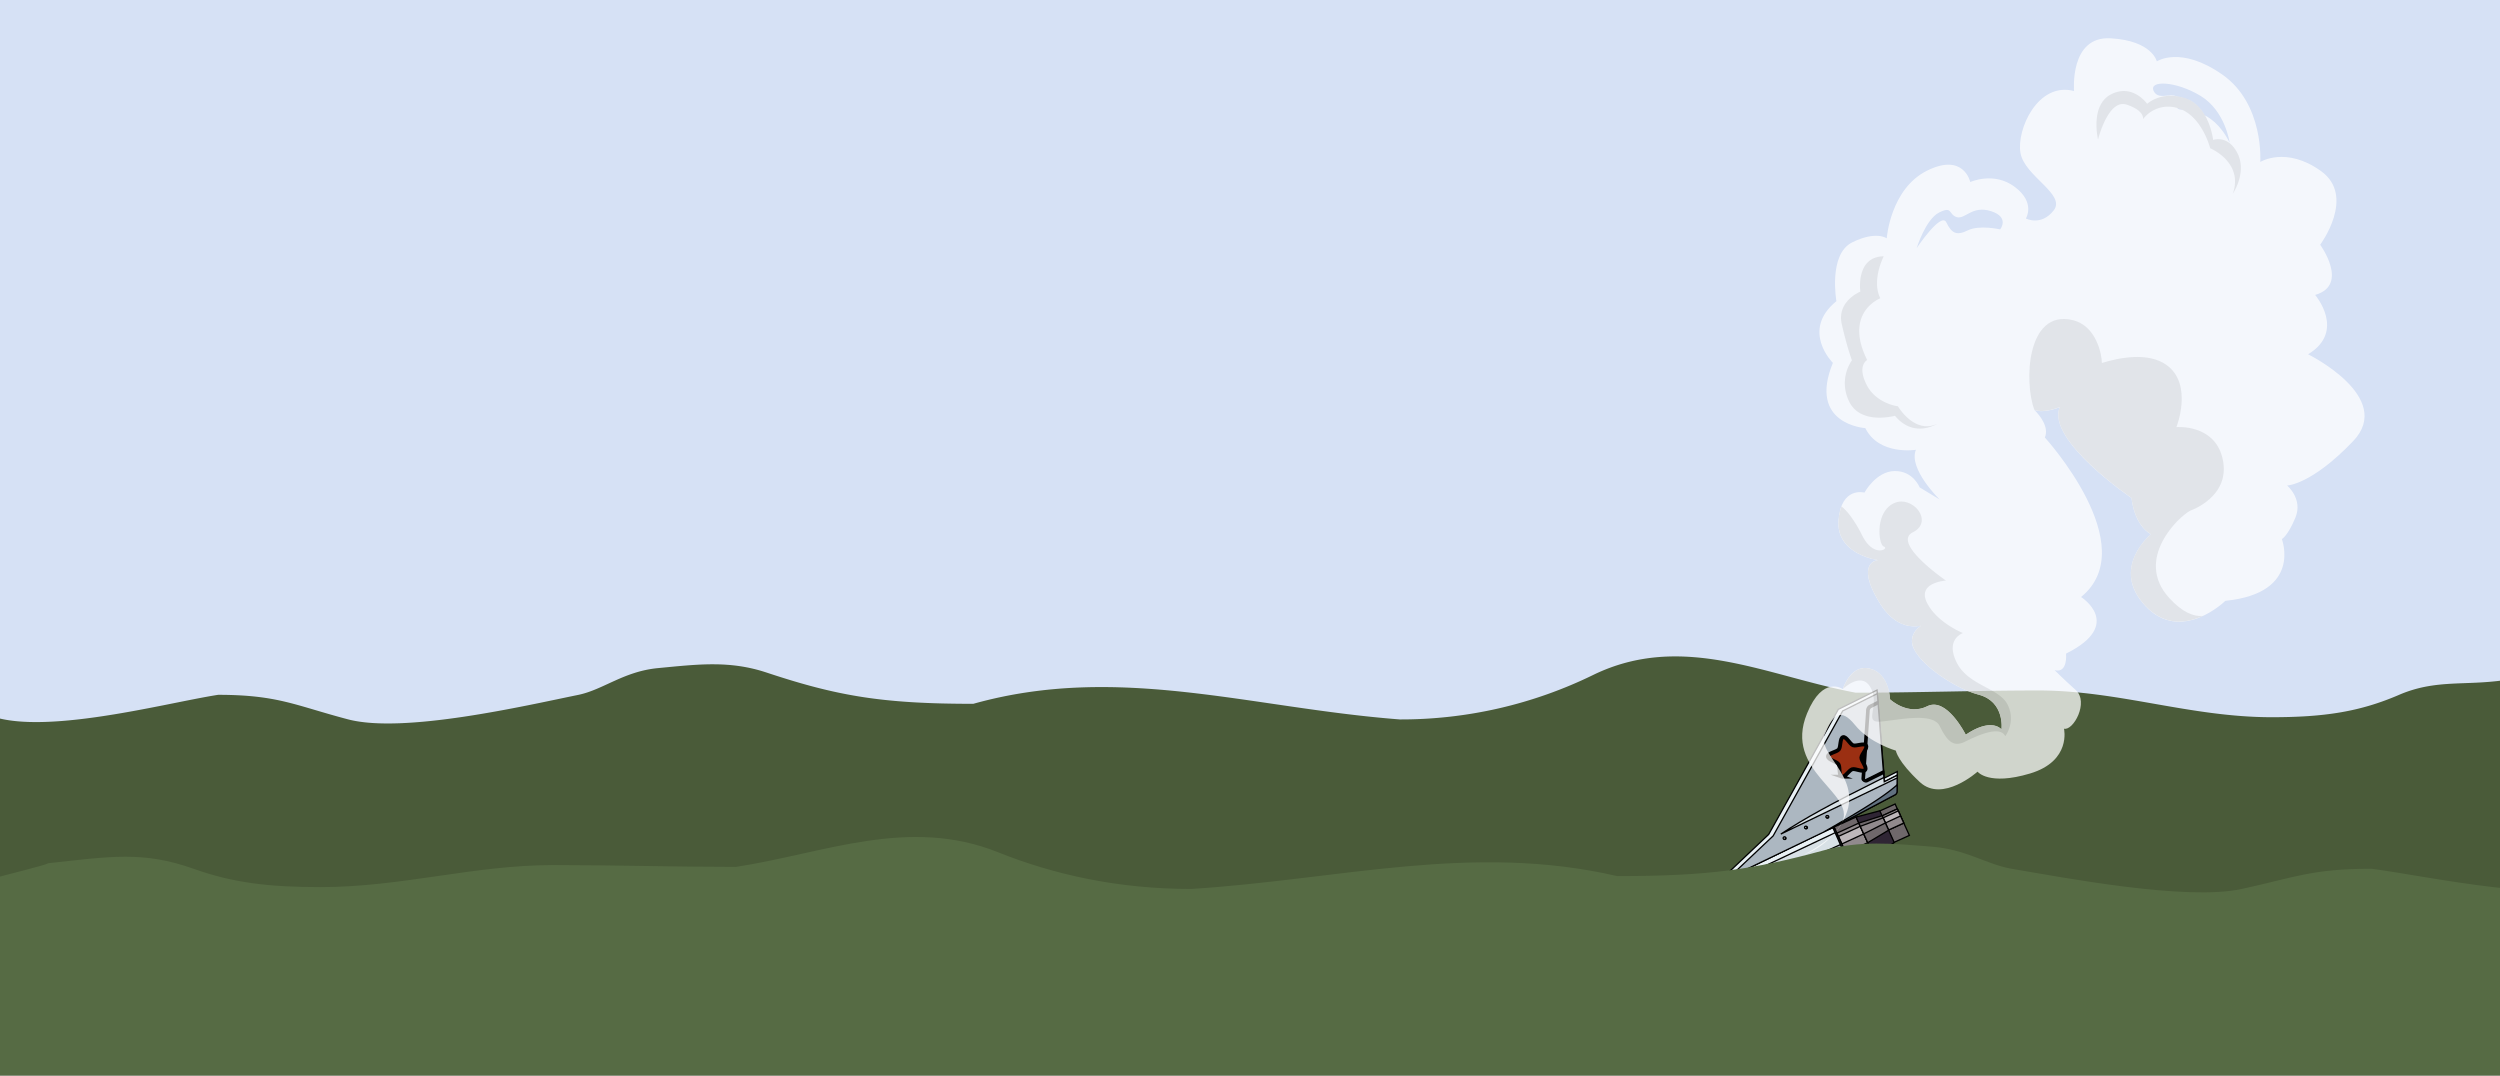 <svg id="Слой_1" data-name="Слой 1" xmlns="http://www.w3.org/2000/svg" viewBox="0 0 1920 826"><rect x="0" y="0" width="1920" height="826" fill="#808080" stroke="none"/><defs><style>.cls-1{fill:#d6e1f5;}.cls-2{fill:#4a5b39;}.cls-10,.cls-13,.cls-14,.cls-15,.cls-2,.cls-21,.cls-3,.cls-4,.cls-5,.cls-6,.cls-8,.cls-9{fill-rule:evenodd;}.cls-16,.cls-3{fill:#e9f1f5;}.cls-10,.cls-11,.cls-12,.cls-13,.cls-14,.cls-15,.cls-16,.cls-17,.cls-3,.cls-4,.cls-5,.cls-6,.cls-7,.cls-8,.cls-9{stroke:#000;stroke-miterlimit:10;}.cls-11,.cls-4{fill:#d8e1e6;}.cls-5{fill:#acb7c1;}.cls-12,.cls-6{fill:#617180;}.cls-7,.cls-9{fill:#6f686b;}.cls-8{fill:#918a8d;}.cls-10{fill:#2f2534;}.cls-13{fill:#bdb7ba;}.cls-14{fill:#353d4a;}.cls-15{fill:#8a97a4;}.cls-17{fill:#9b2f12;stroke-width:3px;}.cls-18{opacity:0.74;}.cls-19{fill:#fff;}.cls-20{fill:#e6e6e6;}.cls-21{fill:#566b44;}</style></defs><title>about-bg</title><polygon id="_Контур_" data-name="&lt;Контур&gt;" class="cls-1" points="2115 -1032 2115 590 -194.55 590 -194.54 -1032 2115 -1032"/><path class="cls-2" d="M2100.92,563.5c-2.39.32-1.85.69,0,1V795.42H-125.62V526.22c39.13-2.1,85.74,3.73,110,19.4,36,23.3,141.45-5.6,183.15-12,46,0,59.35,8.22,99.72,18.83C310,563.73,403.28,542,444.26,533.64c19.1-4,34.76-18,61.05-20.53,31.22-3,55.17-5.95,83.44,3.42,54.29,18,88.69,24,158.73,24,111.56-31.27,212.91,3.21,327.65,12a336.07,336.07,0,0,0,148.56-34.23c68.79-33.38,133.47,1,201.47,13.69,46.43,0,93.35-1.71,140.42-1.71,61.5,0,116.51,20.54,179.08,20.54,40.21,0,67.57-4.13,97.69-17.12,35.28-15.21,61-3.11,106.49-17.06a67.15,67.15,0,0,1,27.61-2.48c34.17,4,117.41,12.27,121.55,13.9,30.77,12.14-31.15,25.92,2.92,32.26Z"/><path class="cls-3" d="M1336.77,673c11.28,5.43,22.23,11.71,33.9,16.29,3.89,1.53,7.83,2.9,11.82,4.17l43.68-21.83-16-37.63-76.9,37.37C1334.45,671.92,1335.61,672.46,1336.77,673Z"/><path class="cls-4" d="M1370.67,689.31c3.89,1.53,7.83,2.9,11.82,4.17l42.33-21.15-14.19-33.4-73,34.52C1348.62,678.78,1359.31,684.85,1370.67,689.31Z"/><path class="cls-5" d="M1370.67,689.31c3.89,1.53,7.83,2.9,11.82,4.17l43.68-21.83-10.25-24.14-68.18,31C1355.27,682.37,1362.81,686.23,1370.67,689.31Z"/><path class="cls-6" d="M1370.67,689.31c3.87,1.53,7.81,2.89,11.78,4.15l43.72-21.81-2.91-6.84-56.52,22.88C1368,688.25,1369.35,688.8,1370.67,689.31Z"/><path class="cls-5" d="M1370.67,689.31q4.45,1.76,9,3.26L1420,672.44l-2.29-5.4-51,20.65C1368,688.25,1369.35,688.8,1370.67,689.31Z"/><path class="cls-6" d="M1370.67,689.31c3.87,1.53,7.81,2.89,11.78,4.15l43.72-21.81-2.91-6.84-56.52,22.88C1368,688.25,1369.35,688.8,1370.67,689.31Z"/><path class="cls-3" d="M1333.29,671.39l74.63-36.27L1457,606.18l.08-13.6-9.92,5-5.61-67.6L1411.8,544.8l-53.43,96-30,28.4Q1330.81,670.24,1333.29,671.39Z"/><path class="cls-5" d="M1333.32,671.4l75.24-36.21,46.68-24.71a2.9,2.9,0,0,0,1.65-2.54l.14-12.51-9.92,5c-1.83-22.14-3.48-45.28-5.34-67.72l-26.57,13.27-53.43,96-30.32,28.65Z"/><path class="cls-6" d="M1457,602.75l-.06,5.19a2.9,2.9,0,0,1-1.65,2.54l-46.68,24.71-1.86.89-2.26.74C1425.4,624.69,1446,612.65,1457,602.75Z"/><path class="cls-4" d="M1446.84,597.1l.27,3.29,9.92-5,0,2.08-89.36,43.1C1386,628.47,1405.83,617.51,1446.84,597.1Z"/><rect class="cls-7" x="1414.58" y="629.85" width="18.57" height="33.12" transform="translate(-139.86 647.83) rotate(-24.47)"/><polygon class="cls-8" points="1427.57 632.12 1434.43 647.19 1417.56 654.95 1410.69 639.88 1427.57 632.12"/><rect class="cls-7" x="1448.3" y="619.05" width="13.22" height="26.48" transform="translate(-131.22 659.41) rotate(-24.47)"/><polygon class="cls-9" points="1457.14 621.24 1462.08 632.09 1450.48 637.42 1445.54 626.57 1457.14 621.24"/><polygon class="cls-10" points="1425.47 627.49 1443.69 622.71 1454.77 647.03 1439.18 657.64 1425.47 627.49"/><path class="cls-11" d="M1442.38,540.6l-5.39,2.7h0a2.7,2.7,0,0,0-1.19,1.22,3.47,3.47,0,0,0-.37,1.84l-3.57,51.81h0l0,.15a1.28,1.28,0,0,0,.7,1h0a1.72,1.72,0,0,0,1.34,0h0l.21-.1,12.57-6.27.08,1-12.48,6.23-.31.14a2.43,2.43,0,0,1-1.86,0h0a2,2,0,0,1-1.1-1.52c0-.08,0-.16,0-.26h0l3.57-51.8a4.92,4.92,0,0,1,.52-2.57,4,4,0,0,1,1.72-1.77h0l5.48-2.74Z"/><path class="cls-12" d="M1442.29,539.59l-6.25,3.13h0a2.75,2.75,0,0,0-1.19,1.22,3.56,3.56,0,0,0-.37,1.84l-3.57,51.8h0l0,.15a1.27,1.27,0,0,0,.71,1,1.72,1.72,0,0,0,1.34,0l.21-.1h0l13.43-6.69.09,1-13.35,6.65h0a2.08,2.08,0,0,1-.3.13,2.37,2.37,0,0,1-1.87,0,2,2,0,0,1-1.09-1.52,1.09,1.09,0,0,1,0-.26h0l3.57-51.8a4.92,4.92,0,0,1,.52-2.57,4,4,0,0,1,1.71-1.77h0l6.34-3.16Z"/><polygon class="cls-8" points="1462.08 632.09 1450.48 637.42 1445.54 626.57 1457.14 621.24 1462.08 632.09"/><polygon class="cls-13" points="1459.61 626.66 1448.01 632 1446.25 628.12 1457.85 622.78 1459.61 626.66"/><polygon class="cls-13" points="1431.35 640.42 1414.59 648.12 1411.95 642.31 1428.7 634.61 1431.35 640.42"/><polygon class="cls-9" points="1427.57 632.12 1445.41 626.47 1450.46 637.58 1434.43 647.19 1427.57 632.12"/><polygon class="cls-8" points="1428.7 634.61 1446.25 628.12 1448.01 632 1431.35 640.42 1428.7 634.61"/><polygon class="cls-14" points="1408.56 635.19 1420.76 662 1419.59 662.59 1407.63 635.63 1408.56 635.19"/><path class="cls-5" d="M1370.67,689.31c5.78,2.27,11.68,4.22,17.64,5.93L1416,686a2.55,2.55,0,0,0,.58-.27l31.54-19.41a2.83,2.83,0,0,0,1-3.69l-6.49-13-85.42,33.72C1361.67,685.48,1366.11,687.53,1370.67,689.31Z"/><path class="cls-15" d="M1416.44,685.78l.16-.09,31.54-19.41a2.83,2.83,0,0,0,1-3.69l-5.1-10.22-35.49,17.72Z"/><path class="cls-6" d="M1411.06,656a.91.91,0,1,0-.81-1.63.91.91,0,0,0,.81,1.63Z"/><path class="cls-4" d="M1410.67,655.83a.91.91,0,1,0-.81-1.63.91.91,0,0,0,.81,1.63Z"/><path class="cls-16" d="M1359.46,684.37c17.35-7.24,35.27-14.73,53.61-22.61l-.29-.66c-18.5,7.95-36.59,15.5-54.09,22.81l-.11.05Z"/><path class="cls-16" d="M1363.88,686.42l6.31-2.7c22.11-9.48,47.16-20.21,73.34-32.07l-.3-.65c-26.17,11.84-51.22,22.58-73.33,32l-6.92,3Z"/><path class="cls-16" d="M1369.24,688.73c5.83-2.61,12.15-5.43,19-8.49,15.21-6.78,34.15-15.21,56.86-25.49l-.3-.66c-22.71,10.28-41.64,18.71-56.86,25.48-7.14,3.18-13.66,6.08-19.66,8.78Z"/><path class="cls-16" d="M1375.58,691.15c17-8.52,37.63-18,71.21-33.34l-.3-.66c-34,15.5-54.75,25.06-71.85,33.66Z"/><path class="cls-16" d="M1388.69,691.81l-.35-.64,6.45-3.54c18.87-10.38,26.68-14.68,53.4-27.07l.3.65c-26.7,12.39-34.5,16.68-53.35,27Z"/><path class="cls-6" d="M1371.17,644.65a.91.91,0,1,0-.81-1.63.91.91,0,0,0,.81,1.63Z"/><path class="cls-4" d="M1370.79,644.48a.91.91,0,0,0-.82-1.63.91.91,0,1,0,.82,1.63Z"/><path class="cls-6" d="M1387.6,636.44a.91.91,0,1,0-1.22-.41A.92.92,0,0,0,1387.6,636.44Z"/><path class="cls-4" d="M1387.22,636.27a.91.91,0,1,0-1.23-.4A.91.91,0,0,0,1387.22,636.27Z"/><path class="cls-6" d="M1404,628.23a.91.91,0,1,0-1.22-.41A.91.91,0,0,0,1404,628.23Z"/><path class="cls-4" d="M1403.65,628.07a.91.91,0,0,0,.4-1.22.91.91,0,0,0-1.63.81A.93.93,0,0,0,1403.65,628.07Z"/><path class="cls-17" d="M1414.46,596.48c-2.42-.88-1.12-7.45-2.56-9.59s-8-3.37-8-5.95,6.74-3.36,8.33-5.4.73-8.68,3.21-9.4,5.28,5.37,7.71,6.25,8.48-2,9.92.15-3.47,6.69-3.56,9.27,4.52,7.45,2.93,9.48-7.43-1.24-9.91-.52-5.69,6.59-8.12,5.71Zm0,0"/><g class="cls-18"><path class="cls-19" d="M1414.76,631.64a31,31,0,0,1-5.26,7.51A58.21,58.21,0,0,0,1414.76,631.64Z"/><path class="cls-19" d="M1385,656.59s15.25-7.37,24.52-17.44A57.58,57.58,0,0,1,1385,656.59Z"/><path class="cls-19" d="M1621,29.42c31.86,1.83,35.44,17.71,35.44,17.71s18.37-12.28,50.45,10.26,29,67,29,67,19.77-12.36,46.71,7.06-.71,56.51-.71,56.51,22.62,31-3.88,38.53c0,0,23.92,27.86-5.41,45.59,0,0,66.81,33,34.6,66.72s-50.73,34.06-50.73,34.06,12.31,10.28,6.44,24.55S1752.45,414,1752.45,414s16,41.43-43.37,47.43c0,0-33.86,33.24-61.36,4s4.27-55.12,4.27-55.12-12.19-5.3-15-27.86c0,0-65.52-44.41-55.1-69.78,0,0-12.07,5.17-19.5,2.14,4.8,4.88,11.3,13.36,8.07,21.21,0,0,76,83.37,27.78,122.48,0,0,33.51,21.09-11.51,43.47,0,0,1.55,15.43-8.81,12.69,0,0,5.83,5.94,16.23,15.28s-1.94,31.57-9,29.7c0,0,5.87,24.85-26.09,34.42s-40.3-1.42-40.3-1.42-26.89,24.1-44.2,8.1S1456,576.48,1456,576.48s-20.14-5.77-31.4-19.73-17.26-7.19-23.12,7.08c-6.76,16.45,32.8,34.69,13.26,67.81,10.84-22.85-45.36-38.86-26.93-83.73,12.21-29.73,27.43-18.68,27.43-18.68s6-19.63,21-15.66,15.27,23.49,15.27,23.49,13.57,12.81,28.58,5.35,29.6,21.89,29.6,21.89,17.86-13.3,27.43-4.18c0,0,2.76-21.25-17.54-26.61s-50.89-27.07-51.23-40.79c-.14-5.57,3.07-9.45,6.91-12.1-9,1.58-21.31-.55-31.85-17.78-19.23-31.45-1.12-32.67-1.12-32.67s-32.38-4.31-30.31-30.57,19.92-21.27,19.92-21.27,8.87-16.39,23.18-16.56,19.19,12.54,19.19,12.54l15.45,9.36s-24.31-23.57-18.29-38.23c0,0-28.3,4.6-38.86-16.65,0,0-44.37-2.71-24.9-50.09,0,0-25-24.83,2.7-47.4,0,0-6.35-36,12.12-45.15s26.53-3.09,26.53-3.09,2.73-37.95,31-52,33.15,8.76,33.15,8.76,18.14-8.38,34.27,3.79,8.43,24.2,8.43,24.2,11.71,6.17,21.39-6.22-22.34-26.11-25.52-44.1,13.37-54.91,41.13-47.58C1592.92,69.89,1589.17,27.59,1621,29.42Zm-91.9,132.75c-14.55-4.7-20,6.62-26.39,4.55s-3-8.75-13.45-3.53S1472,190.58,1472,190.58s18.7-28,22.72-19.87,7.6,10.67,16.53,6.23,24.87-.76,24.87-.76S1543.69,166.87,1529.14,162.17ZM1654.07,70c4.22,8.49,16.24-1.69,20.67,7.23,0,0-5.25,5.38-1.15,6.71s24.91-2.23,38.78,25.68c0,0-3.21-24.39-22.34-36S1649.85,61.48,1654.07,70Z"/><path class="cls-20" d="M1714.8,148.76s11-16.12,3.69-30.85-18.78-10.43-18.78-10.43-3-26.13-21.37-32.07S1649,79.73,1649,79.73s-10.85-15.69-27.48-7.42-10.23,34.87-10.23,34.87,7.75-31.4,21.89-26.83,12.68,11.19,12.68,11.19a24.15,24.15,0,0,1,27.42-8.22c17.85,5.77,24.15,30.55,24.15,30.55S1723.24,124.57,1714.8,148.76Z"/><path class="cls-20" d="M1488,325.33s-17.88,11.83-32.67-6c0,0-26.1,7.25-35-10.62a31.24,31.24,0,0,1,1.93-32s-3.61-9.58-7.75-27.53,14.21-25.19,14.21-25.19-3.78-26.94,18-27.15c0,0-9.57,18.3-2.64,32.25,0,0-28.27,10.84-10.09,47.41,0,0-7.87,4.07-.55,18.8s24.15,16.72,24.15,16.72S1470.53,334,1488,325.33Z"/><path class="cls-20" d="M1591.61,245.78c18.6,4.29,22.67,26.92,22.62,33,12.62-3.93,35.44-8.78,49.73,1.57,20.6,14.9,7.54,47.66,7.54,47.66s30.35-2.67,35.75,25.59-25,38.53-25,38.53c-8.57,4.26-43.58,37.13-16.31,67.08,10.28,11.29,18.93,14.37,25.73,13.83-12.24,5.64-29,8.19-44-7.69-27.49-29.24,4.27-55.12,4.27-55.12s-12.19-5.3-15-27.86c0,0-65.52-44.41-55.1-69.78,0,0-12,5.15-19.46,2.15C1554.39,293.61,1556.3,237.63,1591.61,245.78Z"/><path class="cls-20" d="M1446.87,419.83c-4.37-1.41-7-26.08,7.26-33.19s31.63,13.85,15,22.14,25.37,37.11,25.37,37.11-22.32,1.42-14.61,16.93,27.71,23.36,27.71,23.36-13.83,4.55-4.89,22.53,32.65,19.37,39.2,32.55-1.86,24.13-1.86,24.13c-4.24-8.53-21.9-.25-31.09,4.31s-13.93-1.27-19.32-12.13-31.91-4.44-45.39-3.38-.4-11.57-7.33-25.5-21.63.54-21.63.54,6-19.63,21-15.66,15.27,23.49,15.27,23.49,13.57,12.81,28.58,5.35,29.6,21.89,29.6,21.89,17.86-13.3,27.43-4.18c0,0,2.76-21.25-17.54-26.61s-50.89-27.07-51.23-40.79c-.14-5.57,3.07-9.45,6.91-12.1-9,1.58-21.31-.55-31.85-17.78-19.23-31.45-1.12-32.67-1.12-32.67s-32.38-4.31-30.31-30.57a38.29,38.29,0,0,1,2.19-10.69c5.46,4.11,11.48,13.31,15.92,22.24C1439,429,1451.24,421.24,1446.87,419.83Z"/></g><path class="cls-21" d="M-109.62,691.82c2.39.27,1.85.57,0,.81l3,146.13H2116.93L2116,687c-39.07-1.73-87.68-22.84-111.87-9.92-36,19.21-141.26-4.62-182.91-9.87-46,0-59.26,6.77-99.58,15.52-42.77,9.27-135.89-8.61-176.81-15.52-19.08-3.32-34.72-14.84-61-16.94-31.17-2.49-55.09-4.89-83.32,2.83-54.22,14.82-88.57,19.75-158.52,19.75-111.41-25.78-212.63,2.65-327.21,9.88-55.83,0-105-10.87-148.36-28.22-68.7-27.52-133.29.81-201.2,11.28-46.37,0-93.22-1.41-140.23-1.41-61.42,0-116.36,16.93-178.85,16.93-40.15,0-67.47-3.4-97.55-14.1C110.12,653.5,84.89,657.7,36.83,663c-.58,1.21-35.45,9.6-40.64,11.29-30.73,10-71.78,9.66-105.81,14.89Z"/></svg>